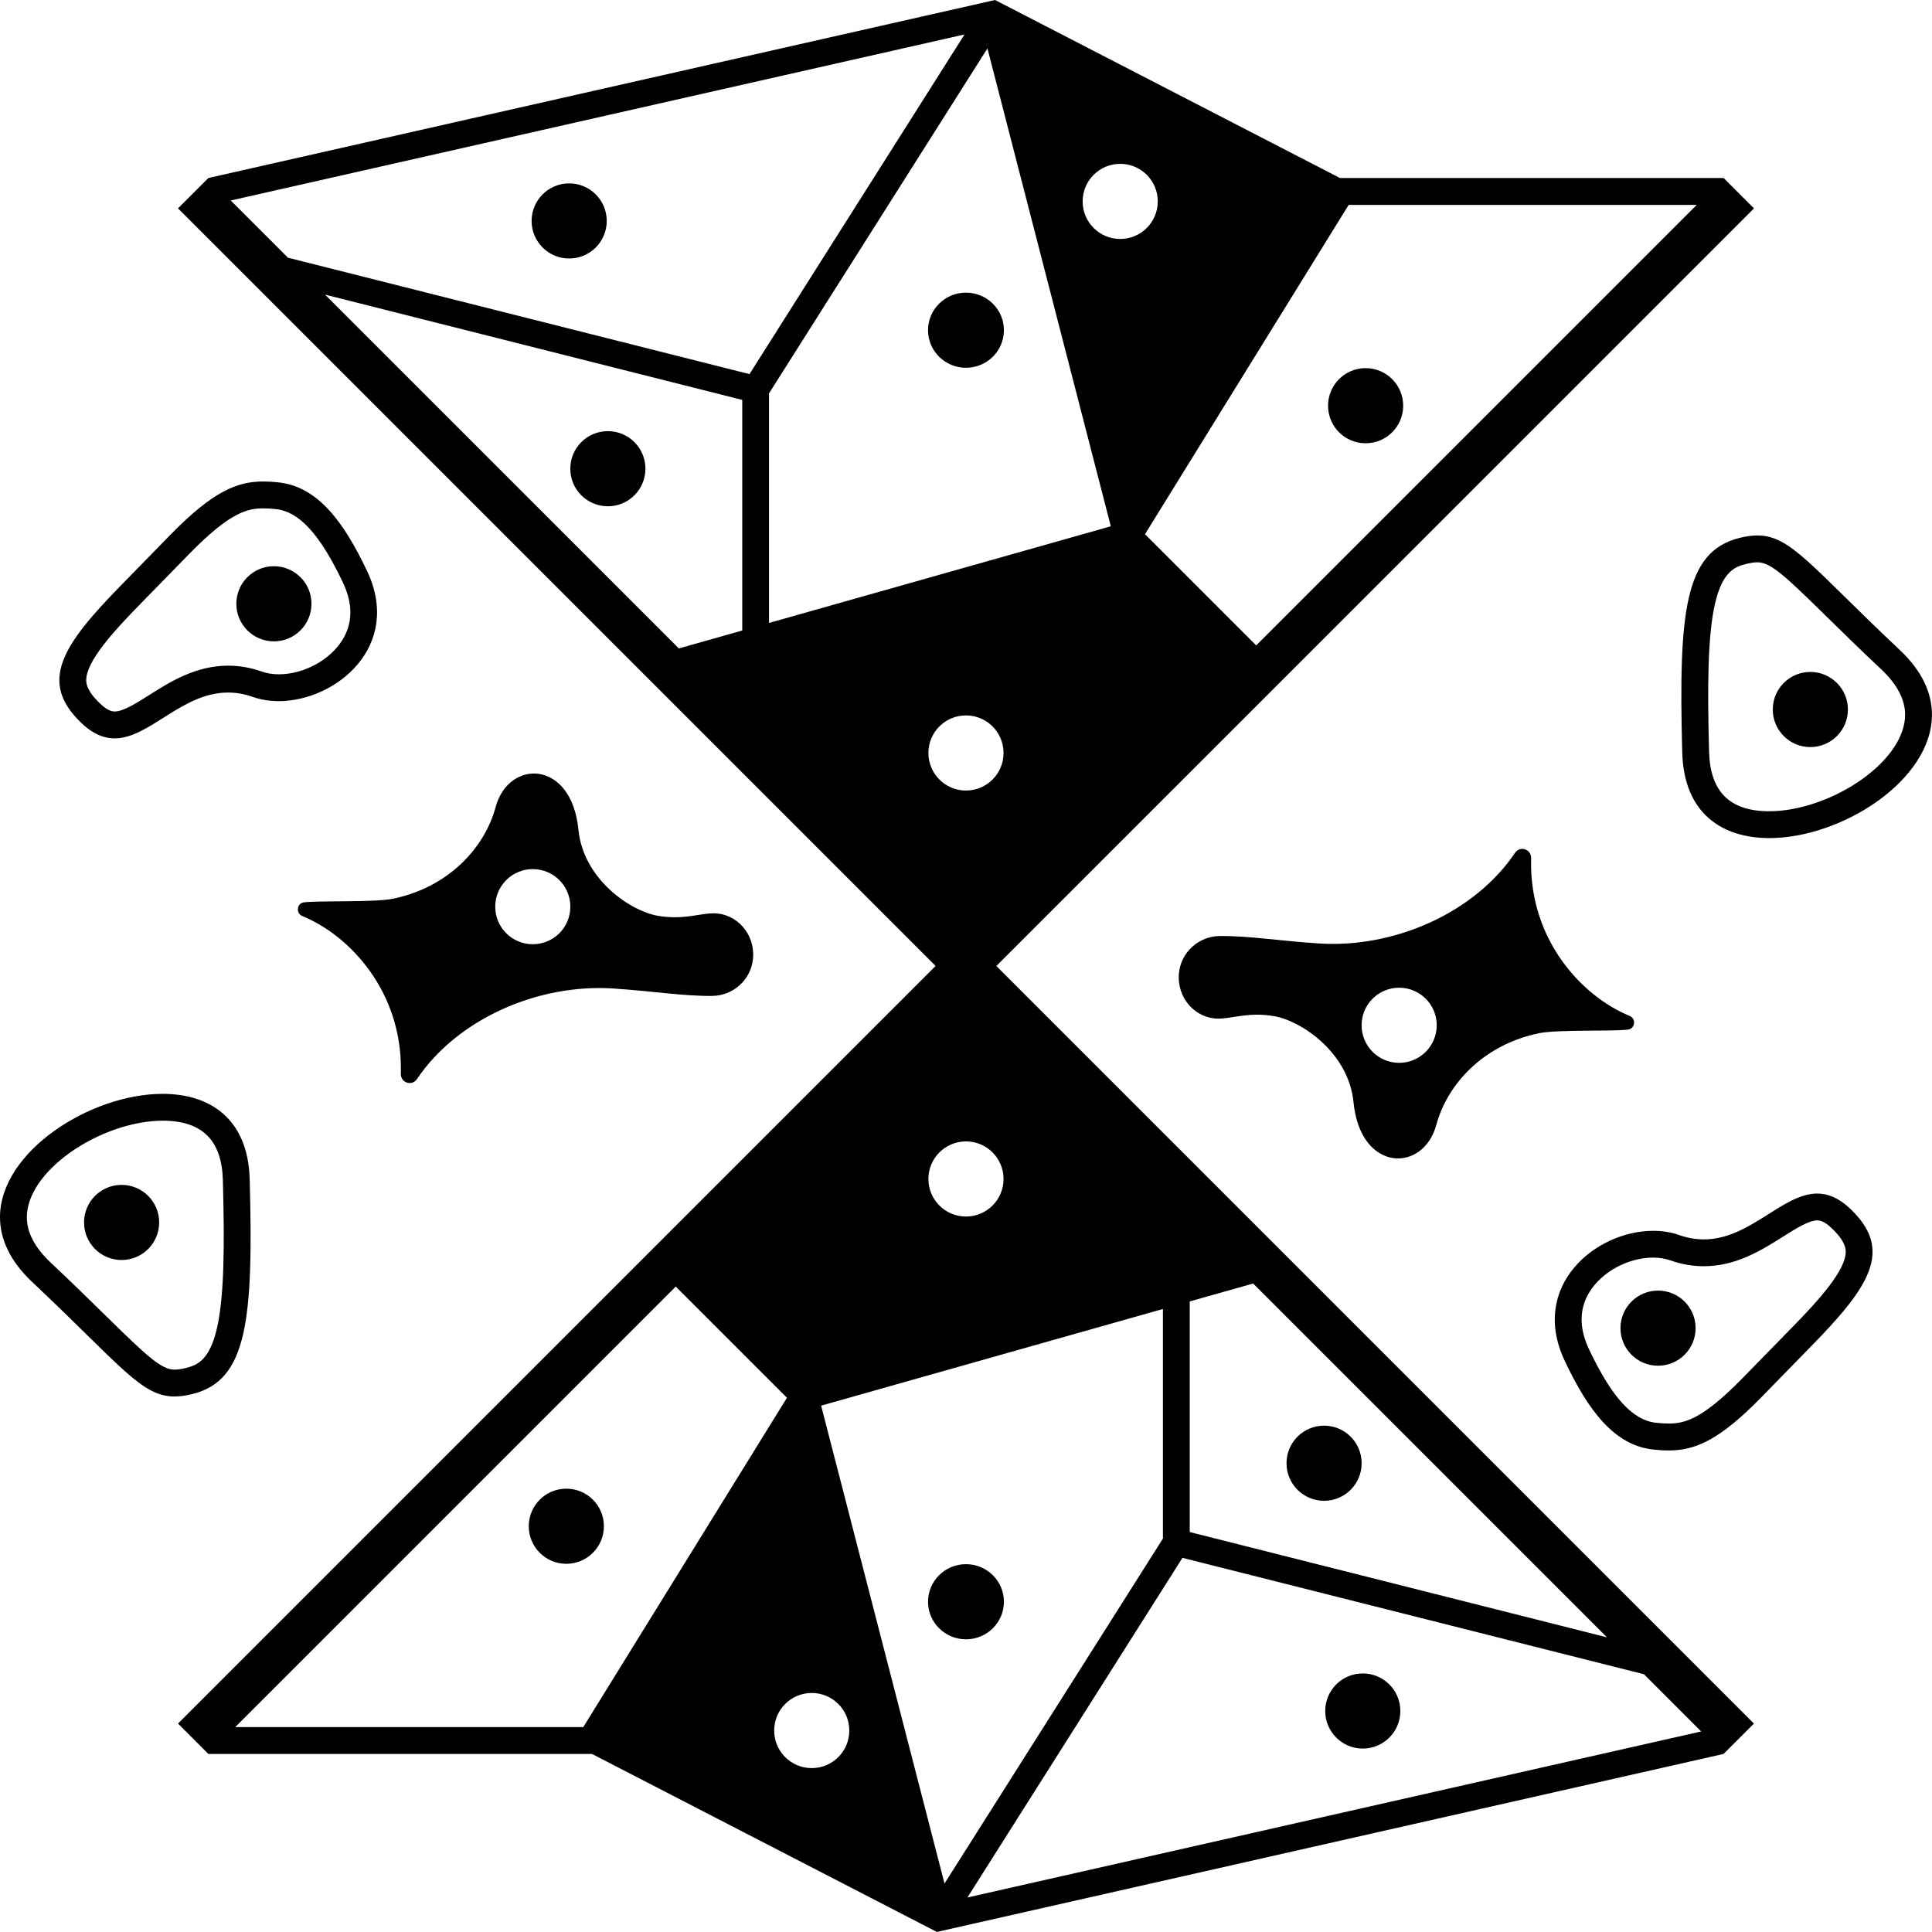 <?xml version="1.0" encoding="UTF-8" standalone="no"?>
<!-- Created with Inkscape (http://www.inkscape.org/) -->

<svg
   xmlns:dc="http://purl.org/dc/elements/1.1/"
   xmlns:cc="http://creativecommons.org/ns#"
   xmlns:rdf="http://www.w3.org/1999/02/22-rdf-syntax-ns#"
   xmlns:svg="http://www.w3.org/2000/svg"
   xmlns="http://www.w3.org/2000/svg"
   xmlns:sodipodi="http://sodipodi.sourceforge.net/DTD/sodipodi-0.dtd"
   xmlns:inkscape="http://www.inkscape.org/namespaces/inkscape"
   width="360.01mm"
   height="360mm"
   viewBox="0 0 360.01 360"
   version="1.1"
   id="svg8"
   inkscape:version="0.92.4 (5da689c313, 2019-01-14)"
   sodipodi:docname="dessin.svg">
  <defs
     id="defs2" />
  <sodipodi:namedview
     id="base"
     pagecolor="#ffffff"
     bordercolor="#666666"
     borderopacity="1.0"
     inkscape:pageopacity="0.0"
     inkscape:pageshadow="2"
     inkscape:zoom="0.35"
     inkscape:cx="-1132.126"
     inkscape:cy="1070.2362"
     inkscape:document-units="mm"
     inkscape:current-layer="layer1"
     showgrid="false"
     inkscape:window-width="1920"
     inkscape:window-height="1001"
     inkscape:window-x="-9"
     inkscape:window-y="-9"
     inkscape:window-maximized="1"
     fit-margin-top="0"
     fit-margin-left="0"
     fit-margin-right="0"
     fit-margin-bottom="0" />
  <g
     inkscape:label="Calque 1"
     inkscape:groupmode="layer"
     id="layer1"
     transform="translate(-72,-72)">
    <path
       d="M116.04 184.51c0-3.87 3.13-7 7-7s7 3.13 7 7-3.13 7-7 7-7-3.13-7-7zm62.02-78.34c-3.87 0-7 3.13-7 7s3.13 7 7 7 7-3.13 7-7-3.14-7-7-7zm148.41 48.43c3.87 0 7-3.13 7-7s-3.13-7-7-7-7 3.13-7 7 3.13 7 7 7zM146.69 272.08c0-.21.01-.43.01-.66.16-14.6-9.42-25.06-18.38-28.73-1.23-.5-1.01-2.38.3-2.54 2.86-.37 13.08.02 16.49-.66 10.12-2.02 17.11-9.2 19.25-17.11 2.43-8.98 14.13-8.85 15.42 4.19.92 9.36 9.79 15.19 14.7 16.06 4.78.85 7.76-.43 10.47-.44 4.34-.01 7.81 3.88 7.36 8.48-.38 3.96-3.76 6.87-7.58 6.91-5.56.05-11.09-.91-18.57-1.39-13.92-.88-28.9 5.65-36.47 16.89-.94 1.38-3.03.69-3-1zm17.59-31.13c0 3.87 3.13 7 7 7s7-3.13 7-7-3.13-7-7-7-7 3.14-7 7zm-69.62 51.84c-3.87 0-7 3.13-7 7s3.13 7 7 7 7-3.13 7-7c0-3.86-3.13-7-7-7zm.16-111.99c4-4.07 4.27-4.4 9.06-9.28 7.83-7.97 12.31-9.8 17.2-9.8.89 0 1.8.06 2.74.16 7.43.75 12.29 7.48 16.57 16.5 6.67 14.06-5.82 24.27-16.46 24.27-1.67 0-3.3-.25-4.81-.78-1.63-.58-3.16-.82-4.63-.82-8.62 0-14.62 8.54-21.14 8.54-1.97 0-3.98-.78-6.13-2.81-8.14-7.73-3.66-14.53 7.6-25.98zm-6.75 17.99c.01.47.03 1.91 2.62 4.35 1.52 1.44 2.37 1.44 2.69 1.44 1.58 0 4.03-1.55 6.4-3.05 3.87-2.45 8.68-5.49 14.74-5.49 2.1 0 4.21.37 6.29 1.11.94.33 1.99.5 3.14.5 4.6 0 9.45-2.59 11.8-6.31 2-3.16 2.05-6.8.14-10.81-4.28-9.01-8.15-13.23-12.56-13.67-.88-.09-1.59-.13-2.24-.13-2.89 0-6.12.63-13.64 8.3-2.4 2.44-3.66 3.74-4.83 4.94-1.17 1.2-2.24 2.31-4.24 4.34-5.39 5.48-10.37 11.03-10.31 14.48zm97.2-32.45c3.87 0 7-3.13 7-7s-3.13-7-7-7-7 3.13-7 7 3.13 7 7 7zm-77.44 165.43c-1.21.3-2.3.45-3.32.45-6.18 0-9.99-5.78-26.52-21.34-4.22-3.97-5.98-8.09-5.99-12.05-.01-12.26 16.87-23 30.3-23 8.68 0 15.93 4.49 16.23 15.96.69 26.04-.39 37.46-10.7 39.98zm-1.19-4.86c2.19-.53 4.44-1.55 5.79-7.43 1.36-5.94 1.43-15.32 1.1-27.56-.2-7.46-3.87-11.09-11.23-11.09-5.51 0-12.13 2.29-17.28 5.97-5.1 3.65-8.02 8.03-8.02 12.02 0 2.83 1.49 5.66 4.41 8.42 4.19 3.94 7.61 7.3 10.36 10 7.55 7.41 10.28 9.98 12.74 9.98.58 0 1.27-.1 2.13-.31zm212.09 10.75c-3.87 0-7 3.13-7 7s3.13 7 7 7 7-3.13 7-7-3.13-7-7-7zm38.58-105.74c0 .21-.01.43-.01.66-.16 14.6 9.42 25.06 18.38 28.73 1.23.5 1.01 2.38-.3 2.54-2.86.37-13.08-.02-16.49.66-10.12 2.02-17.11 9.2-19.25 17.11-2.43 8.98-14.13 8.85-15.42-4.19-.92-9.36-9.79-15.19-14.7-16.06-4.78-.85-7.76.43-10.47.44-4.34.01-7.81-3.88-7.36-8.48.38-3.96 3.76-6.87 7.58-6.91 5.56-.05 11.09.91 18.57 1.39 13.92.88 28.9-5.65 36.47-16.89.94-1.38 3.03-.69 3 1zm-17.59 31.13c0-3.87-3.13-7-7-7s-7 3.13-7 7 3.13 7 7 7 7-3.14 7-7zm41.24 49.44c-3.87 0-7 3.13-7 7s3.13 7 7 7 7-3.13 7-7-3.13-7-7-7zM432 205.17c.01 12.26-16.87 23-30.3 23-8.68 0-15.93-4.49-16.23-15.96-.69-26.04.39-37.46 10.7-39.98 1.21-.3 2.3-.45 3.32-.45 6.18 0 9.99 5.78 26.52 21.34 4.22 3.97 5.99 8.09 5.99 12.05zm-5 .01c0-2.83-1.49-5.66-4.41-8.42-4.19-3.94-7.61-7.3-10.36-10-7.55-7.41-10.28-9.98-12.74-9.98-.58 0-1.27.1-2.13.31-2.19.53-4.44 1.55-5.79 7.43-1.36 5.94-1.43 15.32-1.1 27.56.2 7.46 3.87 11.09 11.23 11.09 5.51 0 12.13-2.29 17.28-5.97 5.1-3.64 8.02-8.03 8.02-12.02zM257.66 252l141.17 141.17-5.66 5.66L246.58 432l-64.27-33.17h-71.48l-5.66-5.66L246.34 252 105.17 110.83l5.66-5.66L257.42 72l64.27 33.17h71.49l5.66 5.66L257.66 252zm27.7-80.46 20.72 20.73 82.09-82.09h-64.86l-37.95 61.36zm-11.62-62.01c0 3.87 3.13 7 7 7s7-3.13 7-7-3.13-7-7-7-7 3.13-7 7zm-63.43 36.99-77.74-19.62 65.93 65.93 11.81-3.34v-42.97zm1.35-4.81 40.07-63.29L115 109.36l10.66 10.66 86 21.69zm3.65 46.37 63.68-18.01L256 81.02l-40.7 64.28v42.78zm43.76-54.55c0 3.87-3.17 7-7.07 7-3.9 0-7.07-3.13-7.07-7s3.17-7 7.07-7c3.9 0 7.07 3.13 7.07 7zm-14.14 236.94c0-3.87 3.17-7 7.07-7 3.9 0 7.07 3.13 7.07 7s-3.17 7-7.07 7c-3.9 0-7.07-3.13-7.07-7zM252 219.31c3.87 0 7-3.13 7-7s-3.13-7-7-7-7 3.13-7 7c0 3.86 3.13 7 7 7zm-67.31 168.05 33.95-54.9-20.72-20.72-82.09 82.09h64.86l4-6.47zm45.57 7.11c0-3.87-3.13-7-7-7s-7 3.13-7 7 3.13 7 7 7 7-3.13 7-7zm63.43-36.99 77.75 19.62-65.93-65.93-11.81 3.34v42.97zm-1.35 4.81-40.07 63.29L389 394.64l-10.66-10.66-86-21.69zm-3.65-46.37-63.68 18.01L248 422.98l40.7-64.28v-42.78zM252 284.69c-3.87 0-7 3.13-7 7s3.13 7 7 7 7-3.13 7-7-3.13-7-7-7zm164.75 12.53c-2.14-2.03-4.16-2.81-6.13-2.81v5c.32 0 1.17 0 2.69 1.44 2.58 2.44 2.61 3.88 2.62 4.35.06 3.45-4.92 9-10.31 14.48-2 2.04-3.07 3.14-4.24 4.34-1.17 1.2-2.43 2.5-4.83 4.94-7.52 7.66-10.74 8.3-13.64 8.3-.65 0-1.36-.04-2.24-.13-4.41-.44-8.28-4.66-12.56-13.67-1.9-4.01-1.86-7.65.14-10.81 2.35-3.72 7.2-6.31 11.8-6.31 1.15 0 2.21.17 3.14.5 2.08.73 4.19 1.11 6.29 1.11 6.06 0 10.87-3.05 14.74-5.49 2.37-1.5 4.82-3.05 6.4-3.05v-5c-6.51 0-12.52 8.54-21.13 8.54-1.46 0-3-.25-4.63-.82-1.5-.53-3.13-.78-4.81-.78-10.64 0-23.13 10.2-16.46 24.27 4.28 9.03 9.14 15.76 16.57 16.5.94.09 1.85.16 2.74.16 4.9 0 9.38-1.82 17.2-9.8 4.79-4.88 5.06-5.21 9.06-9.28 11.28-11.45 15.76-18.25 7.59-25.98zm-7.41-100.01c-3.87 0-7 3.13-7 7s3.13 7 7 7 7-3.13 7-7-3.14-7-7-7zM177.53 349.4c-3.87 0-7 3.13-7 7s3.13 7 7 7 7-3.13 7-7-3.13-7-7-7zm148.41 48.43c3.87 0 7-3.13 7-7s-3.13-7-7-7-7 3.13-7 7 3.14 7 7 7z"
       id="path5"
       inkscape:connector-curvature="0" />
  </g>
</svg>
